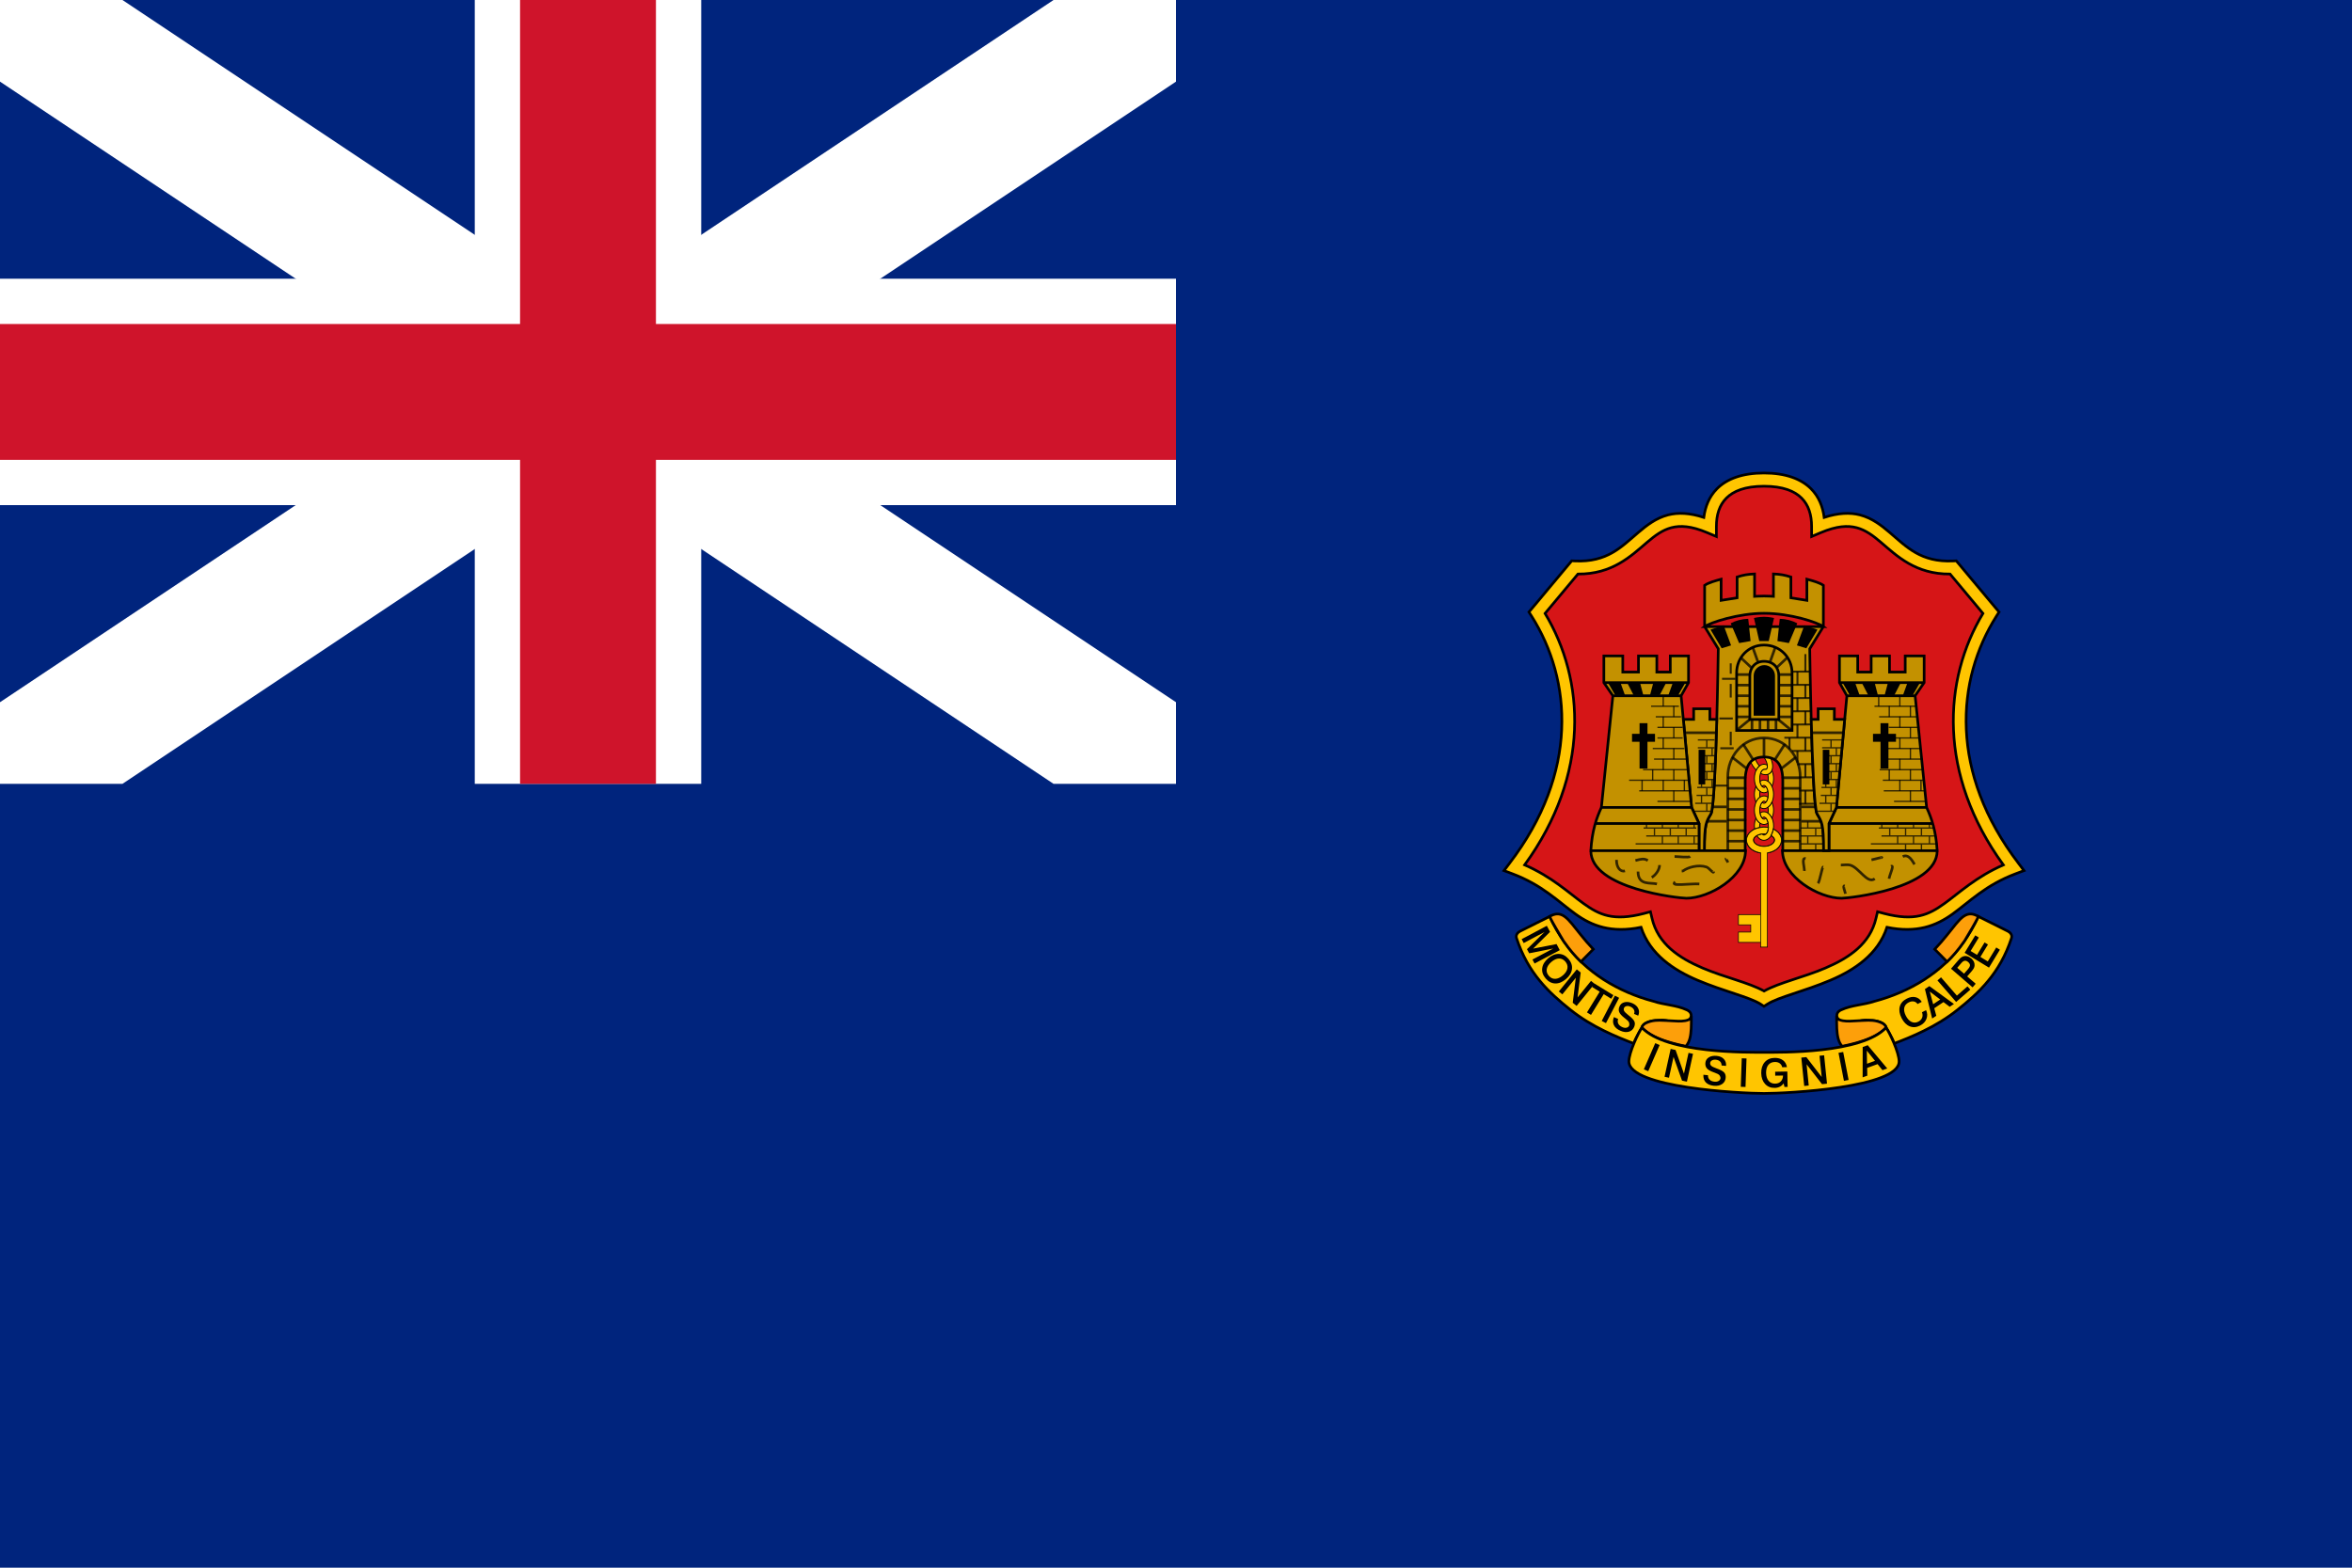 <svg version="1.2" baseProfile="tiny-ps" xmlns="http://www.w3.org/2000/svg" viewBox="0 0 900 600" width="900" height="600"><title></title><defs><clipPath clipPathUnits="userSpaceOnUse" id="cp1"><path d="M0 0L450 0L450 300L0 300L0 0Z" /></clipPath></defs><style>tspan { white-space:pre }.shp0 { fill: #00247d } .shp1 { fill: #ffc500;stroke: #000000;stroke-width: 1.012 } .shp2 { fill: #d61517 } .shp3 { fill: #fd9f0a;stroke: #000000;stroke-width: 1.012 } .shp4 { fill: #000000 } .shp5 { fill: #ffc500;stroke: #000000;stroke-linecap:round;stroke-width: 0.337 } .shp6 { fill: #ffc500;stroke: #000000;stroke-linecap:round;stroke-width: 0.506 } .shp7 { fill: #c39100;stroke: #000000;stroke-width: 1.012 } .shp8 { opacity: 0.749;fill: none;stroke: #000000;stroke-width: 1.012 } .shp9 { opacity: 0.749;fill: none;stroke: #000000;stroke-linecap:round;stroke-width: 1.012 } .shp10 { fill: none } .shp11 { opacity: 0.749;fill: none;stroke: #000000;stroke-linecap:square;stroke-width: 0.506 } .shp12 { opacity: 0.749;fill: none;stroke: #000000;stroke-width: 0.506 } .shp13 { opacity: 0.749;fill: none;stroke: #000000;stroke-linecap:square;stroke-width: 0.759 } .shp14 { fill: #000000;stroke: #000000;stroke-width: 1.012 } .shp15 { fill: #000000;stroke: #000000;stroke-linecap:round;stroke-width: 1.012 } .shp16 { fill: #c39100;stroke: #000000;stroke-linecap:round;stroke-width: 1.012 } .shp17 { opacity: 0.749;fill: none;stroke: #000000;stroke-width: 0.759 } .shp18 { fill: #ffc500;stroke: #000000;stroke-linecap:round;stroke-width: 0.253 } .shp19 { fill: #000000;stroke: #ffffff;stroke-width: 51.992 } .shp20 { fill: none;stroke: #ffffff;stroke-width: 86.653 } .shp21 { fill: none;stroke: #cf142b;stroke-width: 51.992 } </style><path class="shp0" d="M0 0L900 0L900 600L0 600L0 0Z" /><g ><g ><path fill-rule="evenodd" class="shp1" d="M592.99 350.75C589.22 352.64 585.44 354.53 581.67 356.41C581.06 356.72 579.84 357.64 580.31 359.07C584.75 372.61 592.76 379.95 600.92 386.47C609.21 393.1 618.66 396.87 625.17 399.37C625.61 398.07 626.31 396.76 627 395.51C627 395.51 626.99 395.49 627 395.48C627.06 395.37 627.13 395.28 627.19 395.17C627.24 395.08 627.27 395 627.32 394.91C627.32 394.9 627.34 394.89 627.35 394.88C627.36 394.86 627.37 394.84 627.38 394.82C627.4 394.78 627.42 394.73 627.44 394.69C627.47 394.63 627.5 394.56 627.54 394.5C627.64 394.31 627.75 394.15 627.85 393.97C628.02 393.66 628.18 393.34 628.33 393.05C629.67 390.67 632.92 390.52 635.38 390.49C638.4 390.09 641.22 392.36 644.2 391.12C647.06 391.03 648.45 387.81 645.43 386.5C641.42 384.65 636.85 384.62 632.69 383.22C619.36 379.68 606.72 372.23 598.74 360.77C596.5 357.63 594.58 354.26 592.99 350.75Z" /><path fill-rule="evenodd" class="shp2" d="M675 382.13C665.22 375.81 634.72 373.69 629.69 352.06C605.15 358.41 603.43 340.98 579.58 332.03C606.77 296.55 604.18 259.64 588.19 234.45L602.58 217.22C628.93 218.4 628.25 190.57 654.24 201.53C654.24 191.69 659.49 183.57 675 183.57C690.51 183.57 695.76 191.69 695.76 201.53C721.75 190.57 721.07 218.4 747.42 217.22L761.81 234.45C745.82 259.64 743.23 296.55 770.42 332.03C746.57 340.98 744.85 358.41 720.31 352.06C715.28 373.69 684.78 375.81 675 382.13Z" /><path fill-rule="evenodd" class="shp1" d="M693 187.07C696 190.08 697.49 193.93 698.03 198.04C703.37 196.29 707.91 196.09 711.75 197.09C716.35 198.3 719.84 201.02 723.1 203.8C729.61 209.35 735.02 215.25 747.31 214.7L748.57 214.64L749.36 215.59L763.75 232.81L764.95 234.24L763.94 235.82C748.48 260.17 745.82 295.74 772.44 330.49L774.49 333.21L771.3 334.41C759.87 338.7 753.87 344.96 747.12 349.84C740.82 354.39 733.4 357.2 722.05 354.89C718.62 365.33 709.55 371.28 700.43 375.16C690.65 379.31 680.37 381.68 676.38 384.26L674.98 385.15L673.62 384.26C669.63 381.68 659.35 379.31 649.57 375.16C640.45 371.28 631.38 365.33 627.95 354.89C616.6 357.2 609.18 354.39 602.88 349.84C596.13 344.96 590.13 338.7 578.7 334.41L575.51 333.21L577.56 330.49C604.18 295.74 601.52 260.17 586.06 235.82L585.05 234.24L586.25 232.81L600.64 215.59L601.43 214.64L602.69 214.7C614.98 215.25 620.39 209.35 626.9 203.8C630.16 201.02 633.65 198.3 638.25 197.09C642.09 196.09 646.63 196.29 651.97 198.04C652.51 193.93 654 190.08 657 187.07C660.83 183.23 666.79 181.04 674.98 181.04C683.18 181.04 689.17 183.23 693 187.07ZM660.6 190.65C657.93 193.32 656.78 197.05 656.78 201.52L656.78 205.34L653.27 203.86C647.12 201.27 642.95 201.07 639.55 201.96C636.15 202.85 633.31 204.96 630.19 207.62C624.17 212.76 616.97 219.8 603.8 219.7L591.22 234.77C606.47 260.14 608.6 296.31 583.41 331.03C593.85 335.61 600.2 341.64 605.85 345.73C612.06 350.21 617.34 352.65 629.05 349.62L631.55 348.95L632.15 351.48C634.42 361.22 642.38 366.61 651.56 370.51C660.11 374.14 669.13 376.03 675.02 379.3C680.91 376.04 689.9 374.14 698.44 370.51C707.62 366.61 715.58 361.22 717.85 351.48L718.45 348.95L720.95 349.62C732.66 352.65 737.94 350.21 744.15 345.73C749.8 341.64 756.15 335.61 766.59 331.03C741.4 296.31 743.53 260.14 758.78 234.77L746.2 219.7C733.03 219.8 725.83 212.76 719.81 207.62C716.69 204.96 713.85 202.85 710.45 201.96C707.05 201.07 702.88 201.27 696.73 203.86L693.22 205.34L693.22 201.52C693.22 197.05 692.07 193.32 689.4 190.65C686.73 187.97 682.3 186.09 674.98 186.09C667.67 186.09 663.27 187.97 660.6 190.65Z" /><path fill-rule="evenodd" class="shp3" d="M647.2 389.7C645.69 390.77 644.02 390.83 642.25 390.83C640.92 390.83 638.8 390.59 637.54 390.59C636.28 390.59 634.06 390.24 631.53 390.9C630.38 391.26 629.06 391.67 628.43 392.79C628.03 393.48 628.92 393.83 629.29 394.29C632.24 396.74 635.92 398.07 639.55 399.13C641.39 399.65 643.24 400.08 645.11 400.45C646.73 398.61 646.98 396.04 647.13 393.7C647.19 392.36 647.2 391.03 647.2 389.7Z" /><path fill-rule="evenodd" class="shp3" d="M595.77 349.81C594.93 349.85 594.02 350.16 592.99 350.75C593.02 350.84 593.07 350.92 593.11 351.01C593.12 351.03 593.13 351.05 593.14 351.07C593.18 351.14 593.2 351.21 593.24 351.29C593.26 351.33 593.28 351.38 593.3 351.42C593.32 351.45 593.32 351.51 593.33 351.54C594.29 353.43 596.12 356.55 598.01 359.7C598.05 359.76 598.07 359.83 598.11 359.89C598.17 359.99 598.24 360.08 598.3 360.17C598.33 360.22 598.39 360.28 598.42 360.33C598.44 360.35 598.44 360.37 598.46 360.39C598.48 360.43 598.5 360.46 598.52 360.49C598.59 360.59 598.67 360.68 598.74 360.77C600.58 363.42 602.65 365.86 604.94 368.08L609.68 363.3C602.43 355.72 599.94 349.6 595.77 349.81Z" /><path fill-rule="evenodd" class="shp1" d="M757.01 350.75C760.78 352.64 764.56 354.53 768.33 356.41C768.94 356.72 770.16 357.64 769.69 359.07C765.25 372.61 757.24 379.95 749.08 386.47C740.79 393.1 731.34 396.87 724.83 399.37C724.39 398.07 723.69 396.76 723 395.51C723 395.51 723.01 395.49 723 395.48C722.94 395.37 722.87 395.28 722.81 395.17C722.76 395.08 722.73 395 722.68 394.91C722.68 394.9 722.66 394.89 722.65 394.88C722.64 394.86 722.63 394.84 722.62 394.82C722.6 394.78 722.58 394.73 722.56 394.69C722.53 394.63 722.5 394.56 722.46 394.5C722.36 394.31 722.25 394.15 722.15 393.97C721.98 393.66 721.82 393.34 721.67 393.05C720.33 390.67 717.08 390.52 714.62 390.49C711.6 390.09 708.78 392.36 705.8 391.12C702.94 391.03 701.55 387.81 704.57 386.5C708.58 384.65 713.15 384.62 717.31 383.22C730.64 379.68 743.28 372.23 751.26 360.77C753.5 357.63 755.42 354.26 757.01 350.75Z" /><path fill-rule="evenodd" class="shp3" d="M702.8 389.7C704.31 390.77 705.98 390.83 707.75 390.83C709.08 390.83 711.2 390.59 712.46 390.59C713.72 390.59 715.94 390.24 718.47 390.9C719.62 391.26 720.94 391.67 721.57 392.79C721.97 393.48 721.08 393.83 720.71 394.29C717.76 396.74 714.08 398.07 710.45 399.13C708.61 399.65 706.76 400.08 704.89 400.45C703.27 398.61 703.02 396.04 702.87 393.7C702.81 392.36 702.8 391.03 702.8 389.7Z" /><path fill-rule="evenodd" class="shp1" d="M675 418.49C665.88 418.49 623.31 416.26 623.31 406.25C623.31 402.84 626.88 395.26 628.3 393.32C637.59 403.29 669.29 402.76 675 402.76C681.13 402.76 712.41 403.29 721.7 393.32C723.12 395.26 726.69 402.84 726.69 406.25C726.69 416.26 684.01 418.49 675 418.49Z" /><path fill-rule="evenodd" class="shp3" d="M754.23 349.81C755.07 349.85 755.98 350.16 757.01 350.75C756.98 350.84 756.93 350.92 756.89 351.01C756.88 351.03 756.87 351.05 756.86 351.07C756.82 351.14 756.8 351.21 756.76 351.29C756.74 351.33 756.72 351.38 756.7 351.42C756.68 351.45 756.68 351.51 756.67 351.54C755.71 353.43 753.88 356.55 751.99 359.7C751.95 359.76 751.93 359.83 751.89 359.89C751.83 359.99 751.76 360.08 751.7 360.17C751.67 360.22 751.61 360.28 751.58 360.33C751.56 360.35 751.56 360.37 751.54 360.39C751.52 360.43 751.5 360.46 751.48 360.49C751.41 360.59 751.33 360.68 751.26 360.77C749.42 363.42 747.35 365.86 745.06 368.08L740.32 363.3C747.57 355.72 750.06 349.6 754.23 349.81Z" /><path fill-rule="evenodd" class="shp4" d="M591.9 354.33L593.14 356.66L586.66 363.06L595.62 361.32L596.85 363.65L587.21 368.77L586.4 367.24L594.37 363.02L585.14 364.85L584.3 363.28L591.02 356.7L583.05 360.93L582.26 359.44L591.9 354.33ZM600.2 367.01C601.25 368.25 601.69 369.55 601.51 370.93C601.34 372.3 600.58 373.57 599.22 374.72C597.86 375.88 596.49 376.44 595.11 376.4C593.72 376.35 592.5 375.71 591.45 374.48C590.4 373.24 589.95 371.94 590.13 370.57C590.3 369.19 591.06 367.93 592.42 366.76C593.78 365.6 595.15 365.05 596.54 365.09C597.92 365.14 599.14 365.78 600.2 367.01ZM599 368.04C598.31 367.23 597.49 366.84 596.54 366.86C595.6 366.88 594.62 367.32 593.62 368.17C592.63 369.02 592.05 369.91 591.87 370.85C591.7 371.78 591.96 372.65 592.65 373.46C593.34 374.26 594.15 374.65 595.1 374.63C596.05 374.6 597.02 374.17 598.02 373.32C599.02 372.46 599.6 371.57 599.77 370.64C599.94 369.71 599.68 368.85 599 368.04ZM603.37 371L604.86 372.21L603.66 381.75L608.81 375.41L610.08 376.45L610.1 376.42L617.36 380.88L616.53 382.25L613.67 380.49L608.8 388.43L607.26 387.48L612.13 379.55L609.26 377.78L609.6 377.22L603.3 384.99L601.81 383.79L602.99 374.23L597.84 380.57L596.49 379.47L603.37 371ZM617.94 381.06L619.56 381.9L614.53 391.58L612.91 390.74L617.94 381.06ZM626.87 388.73L625.28 388.05C625.5 387.47 625.47 386.93 625.22 386.44C624.97 385.95 624.52 385.56 623.87 385.27C623.32 385.03 622.82 384.96 622.37 385.07C621.91 385.17 621.6 385.41 621.44 385.78C621.27 386.16 621.29 386.54 621.48 386.92C621.68 387.29 622.21 387.81 623.07 388.49C624.38 389.5 625.16 390.32 625.42 390.96C625.68 391.59 625.64 392.29 625.3 393.07C624.89 394.01 624.2 394.62 623.25 394.88C622.3 395.14 621.23 395.02 620.06 394.5C618.82 393.96 617.98 393.24 617.55 392.34C617.12 391.44 617.13 390.42 617.57 389.27L619.19 389.98C618.95 390.65 618.97 391.26 619.25 391.81C619.54 392.36 620.06 392.8 620.82 393.13C621.39 393.38 621.92 393.45 622.4 393.33C622.89 393.21 623.22 392.95 623.39 392.55C623.46 392.39 623.49 392.19 623.47 391.95C623.46 391.7 623.41 391.47 623.31 391.25C623.16 390.9 622.67 390.41 621.87 389.8C621.69 389.66 621.56 389.56 621.47 389.49C620.48 388.71 619.86 387.99 619.59 387.34C619.33 386.68 619.37 385.96 619.72 385.17C620.08 384.34 620.71 383.81 621.62 383.59C622.52 383.36 623.54 383.49 624.66 383.98C625.75 384.46 626.5 385.13 626.89 385.99C627.29 386.84 627.29 387.76 626.87 388.73Z" /><path fill-rule="evenodd" class="shp4" d="M633.38 399.25L635.06 399.98L630.7 409.98L629.02 409.25L633.38 399.25ZM639.28 401.45L641.16 401.86L644.37 410.93L646.12 402.96L647.84 403.33L645.5 413.99L643.63 413.58L640.39 404.51L638.64 412.48L636.94 412.11L639.28 401.45ZM660.48 407.95L658.76 407.79C658.78 407.17 658.59 406.67 658.2 406.27C657.81 405.88 657.26 405.65 656.55 405.58C655.96 405.53 655.46 405.62 655.06 405.86C654.66 406.1 654.44 406.42 654.4 406.83C654.36 407.24 654.49 407.59 654.79 407.89C655.1 408.19 655.76 408.52 656.79 408.89C658.35 409.45 659.35 409.99 659.79 410.51C660.23 411.03 660.41 411.71 660.33 412.56C660.23 413.58 659.77 414.37 658.94 414.92C658.12 415.46 657.07 415.67 655.79 415.55C654.44 415.41 653.42 414.99 652.73 414.26C652.05 413.54 651.74 412.57 651.81 411.34L653.56 411.52C653.54 412.22 653.75 412.8 654.19 413.23C654.63 413.67 655.27 413.92 656.09 414C656.71 414.06 657.23 413.96 657.65 413.7C658.08 413.44 658.31 413.09 658.36 412.65C658.37 412.48 658.34 412.28 658.24 412.06C658.16 411.82 658.04 411.62 657.88 411.45C657.62 411.16 657.01 410.85 656.05 410.51C655.84 410.43 655.69 410.38 655.58 410.34C654.4 409.91 653.58 409.42 653.13 408.88C652.67 408.33 652.49 407.63 652.57 406.78C652.66 405.88 653.1 405.18 653.89 404.68C654.68 404.19 655.69 404 656.9 404.12C658.09 404.23 659 404.64 659.64 405.33C660.29 406.02 660.57 406.89 660.48 407.95ZM666.49 405.04L668.31 405.11L667.93 416.01L666.11 415.95L666.49 405.04ZM683.77 408.42L681.97 408.46C681.82 407.81 681.5 407.31 681 406.96C680.51 406.61 679.9 406.43 679.17 406.45C678.08 406.47 677.24 406.85 676.65 407.58C676.06 408.32 675.78 409.34 675.8 410.65C675.83 411.94 676.15 412.95 676.77 413.68C677.39 414.41 678.23 414.76 679.28 414.74C680.17 414.73 680.89 414.44 681.44 413.87C681.98 413.31 682.27 412.57 682.28 411.64L679.3 411.69L679.27 410.19L683.93 410.1L684.04 415.99L682.84 416.01L682.51 414.64C682.11 415.2 681.63 415.62 681.06 415.91C680.49 416.2 679.84 416.36 679.11 416.37C677.6 416.4 676.37 415.9 675.41 414.86C674.46 413.82 673.97 412.44 673.94 410.73C673.91 408.98 674.35 407.58 675.27 406.52C676.2 405.46 677.45 404.92 679.02 404.89C680.34 404.86 681.41 405.16 682.25 405.78C683.09 406.4 683.59 407.28 683.77 408.42ZM689.28 404.78L691.2 404.59L697.08 412.19L696.25 404.07L698 403.89L699.11 414.75L697.2 414.94L691.29 407.34L692.12 415.46L690.39 415.64L689.28 404.78ZM703.51 402.96L705.3 402.62L707.38 413.33L705.59 413.68L703.51 402.96ZM712.76 400.73L714.69 400.03L722.16 408.93L720.34 409.59L718.46 407.27L714.47 408.72L714.53 411.69L712.74 412.34L712.76 400.73ZM714.34 402.11L714.42 407.12L717.48 406.01L714.34 402.11Z" /><path fill-rule="evenodd" class="shp4" d="M735.36 383.44L733.76 384.26C733.37 383.71 732.88 383.39 732.29 383.29C731.69 383.18 731.05 383.3 730.35 383.66C729.43 384.13 728.87 384.81 728.67 385.7C728.49 386.59 728.69 387.61 729.27 388.75C729.86 389.91 730.58 390.69 731.43 391.1C732.29 391.5 733.16 391.47 734.06 391.02C734.77 390.65 735.26 390.15 735.51 389.49C735.76 388.83 735.73 388.14 735.44 387.42L737.02 386.62C737.54 387.74 737.59 388.85 737.16 389.95C736.74 391.05 735.93 391.9 734.74 392.51C733.35 393.21 732.02 393.31 730.76 392.81C729.5 392.3 728.46 391.25 727.65 389.66C726.83 388.05 726.6 386.59 726.95 385.27C727.3 383.96 728.2 382.93 729.65 382.2C730.82 381.6 731.91 381.42 732.92 381.64C733.93 381.86 734.75 382.46 735.36 383.44ZM736.58 378.55L738.28 377.41L747.68 384.25L746.06 385.33L743.68 383.53L740.15 385.89L740.93 388.77L739.35 389.82L736.58 378.55ZM738.44 379.51L739.73 384.35L742.43 382.54L738.44 379.51ZM741.37 375.24L742.74 374.05L748.81 381.05L752.87 377.51L753.96 378.76L748.52 383.48L741.37 375.24ZM746.56 370.75L749.28 367.6C749.72 367.1 750.07 366.74 750.33 366.54C750.59 366.33 750.85 366.18 751.13 366.08C751.66 365.88 752.2 365.84 752.75 365.98C753.29 366.11 753.83 366.4 754.36 366.86C754.8 367.24 755.12 367.66 755.33 368.12C755.53 368.58 755.62 369.06 755.58 369.56C755.55 369.91 755.45 370.25 755.28 370.58C755.1 370.92 754.8 371.34 754.37 371.83L752.75 373.7L756 376.51L754.82 377.89L746.56 370.75ZM748.94 370.41L751.55 372.66L753.09 370.88C753.57 370.32 753.81 369.84 753.82 369.43C753.82 369.02 753.59 368.61 753.13 368.21C752.68 367.82 752.25 367.65 751.84 367.71C751.42 367.76 750.99 368.04 750.55 368.55L748.94 370.41ZM751.77 364.67L755.84 357.99L757.2 358.82L754.07 363.98L756.51 365.46L759.4 360.7L760.7 361.49L757.81 366.25L760.63 367.97L763.87 362.63L765.27 363.48L761.1 370.34L751.77 364.67Z" /><g ><path fill-rule="evenodd" class="shp5" d="M674.74 292.5C674.74 292.5 674.77 292.5 674.77 292.5C674.77 292.5 674.8 292.5 674.8 292.5C674.81 292.5 674.82 292.5 674.83 292.5C674.84 292.5 674.86 292.5 674.86 292.5C674.87 292.5 674.89 292.5 674.89 292.5C674.91 292.5 674.92 292.5 674.93 292.5C674.94 292.5 674.95 292.5 674.96 292.5C674.97 292.5 674.98 292.5 674.99 292.5C675.08 292.5 675.16 292.49 675.24 292.5C675.25 292.5 675.26 292.53 675.27 292.53C675.29 292.53 675.32 292.53 675.34 292.53C675.34 292.53 675.36 292.53 675.37 292.53C675.39 292.53 675.38 292.56 675.4 292.56C675.41 292.56 675.45 292.56 675.46 292.56C675.75 292.62 676 292.71 676.25 292.84C676.26 292.88 676.28 292.93 676.29 292.97C676.29 293 676.28 293.04 676.29 293.07C676.32 293.5 676.25 293.85 676.16 294.08C676.14 294.12 676.12 294.17 676.1 294.2C676.08 294.23 676.05 294.28 676.03 294.3C676.03 294.3 676.01 294.32 676 294.33C676 294.34 675.98 294.36 675.97 294.36C675.96 294.37 675.94 294.39 675.94 294.39C675.92 294.4 675.89 294.42 675.87 294.42C675.87 294.43 675.85 294.42 675.84 294.42C675.81 294.43 675.76 294.45 675.72 294.46C675.64 294.46 675.53 294.47 675.43 294.46C675.42 294.46 675.41 294.46 675.4 294.46C675.4 294.46 675.37 294.45 675.37 294.46C675.37 294.46 675.34 294.46 675.34 294.46C675.33 294.46 675.31 294.46 675.31 294.46C675.3 294.46 675.28 294.45 675.27 294.46C675.25 294.46 675.2 294.48 675.18 294.49C675.16 294.49 675.16 294.52 675.15 294.52C675.14 294.52 675.12 294.52 675.12 294.52C675.11 294.52 675.09 294.52 675.08 294.52C675.08 294.52 675.06 294.52 675.05 294.52C675.05 294.52 675.03 294.52 675.02 294.52C675.01 294.52 675 294.52 674.99 294.52C674.98 294.52 674.94 294.52 674.93 294.52C674.92 294.52 674.87 294.52 674.86 294.52C674.84 294.52 674.82 294.52 674.8 294.52C674.55 294.59 674.27 294.86 673.98 295.34C673.61 295.95 673.35 296.91 673.35 297.96C673.35 299.02 673.61 299.95 673.98 300.56C674.31 301.12 674.66 301.35 674.93 301.38C674.93 301.38 674.95 301.38 674.96 301.38C674.97 301.38 674.98 301.38 674.99 301.38C675 301.38 675.01 301.38 675.02 301.38C675.02 301.38 675.05 301.38 675.05 301.38C675.06 301.38 675.08 301.38 675.08 301.38C675.1 301.38 675.13 301.38 675.15 301.38C675.16 301.37 675.17 301.35 675.18 301.35C675.2 301.34 675.25 301.33 675.27 301.32C675.36 301.28 675.47 301.2 675.56 301.13C675.56 301.12 675.58 301.1 675.59 301.09C675.61 301.08 675.64 301.04 675.65 301.03C675.67 301.02 675.7 300.98 675.72 300.97C675.72 300.97 675.74 300.99 675.75 301C675.83 301.11 675.91 301.26 676 301.41C676.23 301.79 676.43 302.3 676.54 302.9C676.17 303.14 675.75 303.31 675.31 303.37C675.3 303.37 675.28 303.37 675.27 303.37C675.23 303.38 675.19 303.4 675.15 303.4C675.14 303.4 675.12 303.4 675.12 303.4C675.11 303.4 675.09 303.4 675.08 303.4C675.08 303.4 675.06 303.4 675.05 303.4C675.03 303.4 675.01 303.4 674.99 303.4C674.98 303.4 674.97 303.4 674.96 303.4C674.95 303.4 674.94 303.4 674.93 303.4C674.92 303.4 674.9 303.4 674.89 303.4C674.89 303.4 674.87 303.4 674.86 303.4C674.81 303.4 674.79 303.39 674.74 303.37C673.67 303.26 672.79 302.52 672.24 301.6C671.64 300.6 671.32 299.35 671.32 297.96C671.32 296.58 671.64 295.29 672.24 294.3C672.76 293.43 673.59 292.7 674.58 292.53C674.61 292.52 674.64 292.5 674.67 292.5C674.69 292.49 674.72 292.5 674.74 292.5ZM678.66 297.96C678.66 299.08 678.48 300.09 678.09 300.97C677.99 300.75 677.86 300.56 677.74 300.37C677.43 299.85 677.05 299.37 676.57 299.04C676.63 298.7 676.63 298.35 676.63 297.96C676.63 297.39 676.57 296.86 676.44 296.38C676.64 296.32 676.83 296.22 677.01 296.1C677.49 295.8 677.82 295.36 678.02 294.87C678.43 295.77 678.66 296.82 678.66 297.96Z" /><path fill-rule="evenodd" class="shp5" d="M674.58 298.57C674.58 298.57 674.61 298.57 674.61 298.57C674.62 298.57 674.66 298.57 674.67 298.57C674.68 298.57 674.7 298.57 674.7 298.57C674.72 298.56 674.72 298.57 674.74 298.57C674.75 298.57 674.76 298.57 674.77 298.57C674.8 298.56 674.83 298.57 674.86 298.57C674.88 298.57 674.91 298.57 674.93 298.57C674.94 298.57 674.95 298.57 674.96 298.57C674.97 298.57 674.98 298.57 674.99 298.57C675.05 298.57 675.12 298.56 675.18 298.57C675.18 298.57 675.2 298.56 675.21 298.57C676.3 298.66 677.18 299.43 677.74 300.37C678.34 301.36 678.66 302.65 678.66 304.03C678.66 305.42 678.34 306.67 677.74 307.67C677.19 308.59 676.34 309.33 675.27 309.44C675.26 309.44 675.23 309.44 675.21 309.44C675.2 309.44 675.16 309.47 675.15 309.47C675.1 309.47 675.04 309.47 674.99 309.47C674.98 309.47 674.97 309.47 674.96 309.47C674.94 309.47 674.92 309.47 674.89 309.47C674.38 309.45 673.89 309.27 673.47 309C673.47 308.99 673.47 308.97 673.47 308.97C673.58 308.37 673.75 307.86 673.98 307.48C674.08 307.31 674.19 307.15 674.29 307.04C674.49 307.25 674.67 307.4 674.83 307.45C674.84 307.45 674.86 307.45 674.86 307.45C674.91 307.44 674.94 307.45 674.99 307.45C675.01 307.45 675.06 307.45 675.08 307.45C675.35 307.42 675.66 307.19 676 306.63C676.37 306.02 676.63 305.09 676.63 304.03C676.63 302.98 676.37 302.02 676 301.41C675.73 300.95 675.45 300.71 675.21 300.62C675.2 300.62 675.19 300.59 675.18 300.59C675.17 300.59 675.15 300.59 675.15 300.59C675.1 300.58 675.03 300.59 674.99 300.59C674.95 300.59 674.9 300.59 674.86 300.59C674.84 300.59 674.82 300.62 674.8 300.62C674.79 300.63 674.75 300.65 674.74 300.65C674.72 300.66 674.68 300.68 674.67 300.68C674.67 300.68 674.65 300.68 674.64 300.68C674.63 300.69 674.59 300.71 674.58 300.72C674.53 300.74 674.47 300.8 674.42 300.84C674.38 300.88 674.33 300.92 674.29 300.97C674.19 300.86 674.08 300.73 673.98 300.56C673.75 300.17 673.58 299.63 673.47 299.04C673.79 298.83 674.14 298.64 674.52 298.57C674.54 298.56 674.55 298.57 674.58 298.57ZM671.95 301C672.05 301.2 672.13 301.41 672.24 301.6C672.55 302.12 672.98 302.57 673.47 302.9C673.41 303.25 673.35 303.64 673.35 304.03C673.35 304.41 673.38 304.78 673.44 305.11C672.96 305.44 672.55 305.92 672.24 306.44C672.12 306.63 672.02 306.82 671.92 307.04C671.54 306.16 671.32 305.14 671.32 304.03C671.32 302.93 671.54 301.88 671.92 301C671.93 301 671.95 301 671.95 301Z" /><path fill-rule="evenodd" class="shp5" d="M671.89 285.73C671.46 285.76 671.02 285.89 670.63 286.14C669.58 286.81 669.28 288.08 669.36 289.3C669.45 290.53 669.91 291.86 670.72 293.13C671.11 293.74 671.55 294.28 672.02 294.74C672.09 294.58 672.15 294.44 672.24 294.3C672.51 293.85 672.85 293.41 673.25 293.1C672.96 292.79 672.68 292.42 672.43 292.02C671.78 291.01 671.44 289.97 671.39 289.18C671.33 288.38 671.53 287.98 671.73 287.85C671.95 287.73 672.38 287.7 673.06 288.07C673.76 288.45 674.59 289.21 675.24 290.22C675.89 291.23 676.23 292.27 676.29 293.07C676.33 293.78 676.15 294.2 675.97 294.36C675.96 294.37 675.94 294.39 675.94 294.39C675.92 294.4 675.89 294.42 675.87 294.42C675.77 294.47 675.6 294.49 675.4 294.46C675.37 294.47 675.33 294.45 675.31 294.46C675.21 294.48 675.09 294.52 674.99 294.52C674.71 294.53 674.33 294.75 673.98 295.34C673.86 295.53 673.78 295.75 673.69 296.01C674.75 296.56 675.99 296.75 677.01 296.1C678.06 295.43 678.39 294.17 678.31 292.94C678.22 291.71 677.76 290.38 676.95 289.11C676.14 287.85 675.12 286.89 674.04 286.3C673.37 285.93 672.62 285.69 671.89 285.73Z" /><path fill-rule="evenodd" class="shp5" d="M674.6 310.7C674.61 310.7 674.63 310.7 674.64 310.7C674.64 310.7 674.67 310.7 674.67 310.7C674.67 310.7 674.7 310.7 674.7 310.7C674.71 310.7 674.72 310.7 674.73 310.7C674.74 310.7 674.75 310.7 674.76 310.7C674.8 310.7 674.82 310.71 674.86 310.7C674.87 310.7 674.9 310.7 674.92 310.7C674.93 310.7 674.94 310.7 674.95 310.7C674.96 310.7 674.97 310.7 674.98 310.7C674.99 310.7 675.01 310.7 675.02 310.7C675.07 310.7 675.12 310.7 675.17 310.7C675.18 310.7 675.2 310.7 675.21 310.7C676.29 310.79 677.21 311.57 677.77 312.5C678.36 313.5 678.68 314.78 678.68 316.17C678.68 317.56 678.36 318.81 677.77 319.81C677.22 320.71 676.37 321.44 675.33 321.58C675.33 321.58 675.3 321.58 675.3 321.58C675.27 321.58 675.23 321.57 675.21 321.58C675.19 321.58 675.16 321.61 675.14 321.61C675.1 321.61 675.06 321.61 675.02 321.61C675.01 321.61 674.99 321.61 674.98 321.61C674.97 321.61 674.96 321.61 674.95 321.61C674.94 321.61 674.93 321.61 674.92 321.61C674.91 321.61 674.9 321.61 674.89 321.61C674.88 321.61 674.86 321.61 674.86 321.61C673.72 321.56 672.81 320.77 672.23 319.81C672.23 319.8 672.21 319.78 672.2 319.77C672.72 319.48 673.39 319.25 674.13 319.14C674.13 319.14 674.16 319.14 674.16 319.14C674.17 319.14 674.21 319.14 674.23 319.14C674.23 319.14 674.25 319.14 674.26 319.14C674.32 319.21 674.39 319.28 674.45 319.33C674.48 319.36 674.54 319.4 674.57 319.43C674.64 319.47 674.73 319.53 674.79 319.55C674.81 319.56 674.84 319.58 674.86 319.59C674.9 319.58 674.97 319.58 675.02 319.59C675.04 319.58 675.09 319.59 675.11 319.59C675.37 319.54 675.7 319.3 676.03 318.76C676.39 318.16 676.66 317.23 676.66 316.17C676.66 315.11 676.39 314.16 676.03 313.55C675.79 313.15 675.52 312.9 675.3 312.79C675.26 312.77 675.21 312.74 675.17 312.73C675.17 312.73 675.15 312.72 675.14 312.73C675.1 312.72 675.05 312.73 675.02 312.73C674.98 312.73 674.92 312.73 674.89 312.73C674.88 312.73 674.84 312.75 674.83 312.76C674.82 312.76 674.8 312.76 674.79 312.76C674.75 312.77 674.7 312.81 674.67 312.82C674.66 312.83 674.62 312.84 674.6 312.85C674.53 312.9 674.43 312.97 674.35 313.04C674.34 313.05 674.31 313.09 674.29 313.11C674.19 312.99 674.08 312.87 673.97 312.69C673.74 312.31 673.58 311.77 673.47 311.18C673.78 310.96 674.16 310.78 674.54 310.7C674.57 310.7 674.58 310.71 674.6 310.7ZM671.95 313.14C672.04 313.34 672.12 313.55 672.23 313.74C672.55 314.26 672.98 314.7 673.47 315.03C673.4 315.39 673.34 315.77 673.34 316.17C673.34 316.38 673.35 316.57 673.37 316.77C672.67 316.9 672.01 317.09 671.41 317.37C671.36 316.99 671.32 316.58 671.32 316.17C671.32 315.07 671.53 314.02 671.92 313.14C671.93 313.14 671.95 313.14 671.95 313.14Z" /><path fill-rule="evenodd" class="shp5" d="M674.74 304.63C674.75 304.63 674.75 304.64 674.77 304.63C674.79 304.63 674.84 304.64 674.86 304.63C674.87 304.63 674.89 304.64 674.89 304.63C674.91 304.63 674.91 304.64 674.93 304.63C674.94 304.63 674.95 304.64 674.96 304.63C674.97 304.63 674.98 304.63 674.99 304.63C675.01 304.63 675.03 304.64 675.05 304.63C675.06 304.64 675.08 304.63 675.08 304.63C675.14 304.63 675.19 304.63 675.24 304.63C675.25 304.64 675.27 304.63 675.27 304.63C675.28 304.63 675.3 304.63 675.31 304.63C675.32 304.64 675.36 304.64 675.37 304.63C675.37 304.63 675.4 304.63 675.4 304.63C675.81 304.7 676.17 304.88 676.51 305.11C676.4 305.7 676.23 306.24 676 306.63C675.9 306.8 675.79 306.92 675.68 307.04C675.65 306.99 675.6 306.95 675.56 306.91C675.51 306.87 675.45 306.81 675.4 306.78C675.38 306.78 675.33 306.76 675.31 306.75C675.3 306.75 675.29 306.73 675.27 306.72C675.27 306.72 675.25 306.72 675.24 306.72C675.24 306.72 675.22 306.69 675.21 306.69C675.21 306.69 675.18 306.69 675.18 306.69C675.16 306.68 675.14 306.66 675.12 306.66C675.1 306.65 675.09 306.66 675.08 306.66C675.08 306.66 675.06 306.66 675.05 306.66C675.05 306.66 675.03 306.66 675.02 306.66C675.02 306.66 674.99 306.66 674.99 306.66C674.98 306.66 674.96 306.66 674.96 306.66C674.94 306.66 674.91 306.66 674.89 306.66C674.88 306.66 674.85 306.66 674.83 306.66C674.58 306.73 674.27 306.99 673.98 307.48C673.61 308.09 673.35 309.04 673.35 310.1C673.35 311.16 673.61 312.09 673.98 312.7C674.31 313.26 674.66 313.49 674.93 313.52C674.93 313.52 674.95 313.52 674.96 313.52C674.97 313.52 674.98 313.52 674.99 313.52C675 313.52 675.04 313.52 675.05 313.52C675.06 313.52 675.08 313.52 675.08 313.52C675.09 313.52 675.11 313.52 675.12 313.52C675.12 313.52 675.14 313.52 675.15 313.52C675.31 313.46 675.49 313.32 675.68 313.11C675.79 313.22 675.9 313.38 676 313.55C676.23 313.93 676.4 314.44 676.51 315.03C676.51 315.04 676.51 315.06 676.51 315.07C676.15 315.3 675.75 315.46 675.31 315.51C675.3 315.51 675.28 315.51 675.27 315.51C675.23 315.51 675.19 315.54 675.15 315.54C675.14 315.54 675.12 315.54 675.12 315.54C675.11 315.54 675.09 315.54 675.08 315.54C675.08 315.54 675.06 315.54 675.05 315.54C675.04 315.54 675.01 315.54 674.99 315.54C674.98 315.54 674.96 315.54 674.96 315.54C674.95 315.54 674.94 315.54 674.93 315.54C674.92 315.54 674.9 315.54 674.89 315.54C674.89 315.54 674.87 315.54 674.86 315.54C674.86 315.54 674.84 315.54 674.83 315.54C674.81 315.54 674.79 315.51 674.77 315.51C674.75 315.51 674.75 315.51 674.74 315.51C673.67 315.4 672.79 314.66 672.24 313.74C671.64 312.74 671.32 311.49 671.32 310.1C671.32 308.72 671.64 307.43 672.24 306.44C672.77 305.55 673.6 304.82 674.61 304.67C674.62 304.66 674.66 304.67 674.67 304.67C674.68 304.67 674.67 304.64 674.67 304.63C674.69 304.63 674.72 304.64 674.74 304.63ZM678.06 307.07C678.44 307.95 678.66 309 678.66 310.1C678.66 311.21 678.44 312.23 678.06 313.11C677.96 312.89 677.86 312.7 677.74 312.51C677.43 311.99 677.02 311.51 676.54 311.18C676.6 310.84 676.63 310.48 676.63 310.1C676.63 309.71 676.57 309.32 676.51 308.97C677 308.64 677.43 308.19 677.74 307.67C677.85 307.48 677.93 307.27 678.02 307.07C678.03 307.07 678.05 307.07 678.06 307.07Z" /><path fill-rule="evenodd" class="shp6" d="M674.54 316.61C674.52 316.61 674.5 316.64 674.48 316.65C672.95 316.73 671.56 317.16 670.46 317.91C669.24 318.75 668.35 320.03 668.35 321.51C668.35 323 669.24 324.31 670.46 325.15C671.65 325.96 673.17 326.44 674.83 326.48C674.86 326.48 674.88 326.48 674.92 326.48C674.93 326.48 674.95 326.48 674.95 326.48C674.97 326.48 675 326.48 675.02 326.48C675.03 326.48 675.04 326.48 675.05 326.48C675.07 326.48 675.09 326.48 675.11 326.48C675.13 326.48 675.16 326.48 675.17 326.48C676.84 326.45 678.35 325.96 679.54 325.15C680.76 324.31 681.65 323 681.65 321.51C681.65 320.03 680.76 318.75 679.54 317.91C679.24 317.71 678.92 317.53 678.59 317.37C678.46 318.26 678.17 319.06 677.77 319.74C677.87 319.8 677.96 319.87 678.05 319.93C678.77 320.43 679.09 320.96 679.09 321.51C679.09 322.06 678.77 322.63 678.05 323.13C677.37 323.59 676.38 323.94 675.24 323.98C675.23 323.98 675.21 323.98 675.21 323.98C675.18 323.98 675.16 323.98 675.14 323.98C675.13 323.98 675.12 323.98 675.11 323.98C675.1 323.98 675.09 323.98 675.08 323.98C675.07 323.98 675.06 323.98 675.05 323.98C675.04 323.98 675.03 323.98 675.02 323.98C674.94 323.98 674.87 323.98 674.79 323.98C673.65 323.94 672.63 323.59 671.95 323.13C671.23 322.63 670.94 322.06 670.94 321.51C670.94 320.96 671.23 320.43 671.95 319.93C672.6 319.48 673.57 319.14 674.67 319.08C674.78 319.07 674.9 319.08 675.02 319.08C675.11 319.09 675.18 319.09 675.27 319.08C675.29 319.08 675.34 319.08 675.36 319.08C675.5 319.09 675.61 319.13 675.74 319.14C675.81 319.06 675.89 318.96 675.96 318.86C675.98 318.84 675.98 318.81 676 318.79C676.03 318.76 676.06 318.71 676.09 318.67C676.1 318.65 676.11 318.62 676.12 318.61C676.15 318.57 676.19 318.55 676.22 318.51C676.34 318.32 676.4 318.09 676.41 317.88C676.41 317.86 676.41 317.86 676.41 317.85C676.51 317.51 676.59 317.14 676.63 316.74C676.21 316.67 675.78 316.63 675.33 316.61C675.31 316.61 675.29 316.61 675.27 316.61C675.25 316.61 675.25 316.62 675.24 316.61C675.21 316.61 675.17 316.61 675.14 316.61C675.13 316.61 675.13 316.61 675.11 316.61C675.09 316.61 675.07 316.61 675.05 316.61C675.03 316.61 675.03 316.61 675.02 316.61C674.87 316.61 674.72 316.61 674.57 316.61C674.56 316.61 674.55 316.61 674.54 316.61Z" /><path fill-rule="evenodd" class="shp7" d="M675 289.73C670.27 289.73 667.81 292.47 667.81 298.88C667.81 304.48 667.81 322.54 667.81 325.6L652.18 325.6C652.18 315.07 652.97 314.51 654.7 311.5C656.69 308.07 657.5 248.31 657.5 248.31L652.28 239.83L652.28 224.03C653.82 222.97 656.22 222.33 658.59 221.67L658.59 229.78L664.71 228.8L664.71 220.83C667.01 220.08 668.8 219.77 671.39 219.66L671.39 228.25C671.39 228.25 673.2 228.12 675 228.12C676.8 228.12 678.61 228.25 678.61 228.25L678.61 219.66C681.2 219.77 682.99 220.08 685.29 220.83L685.29 228.8L691.41 229.78L691.41 221.67C693.78 222.33 696.18 222.97 697.72 224.03L697.72 239.83L692.5 248.31C692.5 248.31 693.31 308.07 695.3 311.5C697.03 314.51 697.82 315.07 697.82 325.6L682.19 325.6C682.19 322.54 682.19 304.48 682.19 298.88C682.19 292.47 679.73 289.73 675 289.73ZM697.72 239.83C695.41 238.2 685.16 234.73 675 234.73C665.29 234.73 654.59 238.2 652.28 239.83L697.72 239.83Z" /><path class="shp8" d="M661.14 325.6L661.14 297.33C661.14 289.58 666.72 282.42 675 282.42C683.28 282.42 688.86 289.58 688.86 297.33L688.86 325.6" /><path fill-rule="evenodd" class="shp7" d="M648.08 271.28L648.08 275.33L644.13 275.33L647.29 309.03L650.14 315.19L650.14 325.59L652.19 325.59C652.19 315.07 652.95 314.5 654.69 311.49C655.75 309.65 656.49 291.65 656.93 275.33L654.28 275.33L654.28 271.28L648.08 271.28Z" /><path fill-rule="evenodd" class="shp7" d="M620.96 251.05L620.96 257.22L626.97 257.22L626.97 251.05L633.99 251.05L633.99 257.22L639.14 257.22L639.14 251.05L646.12 251.05L646.12 261.26L643.28 266.29L647.29 309.03L650.14 315.19L650.14 325.59L608.73 325.59C609.2 317.93 610.88 313.17 612.77 309.03L617.17 266.29L613.72 261.26L613.72 251.05L620.96 251.05ZM645.31 343.78C654.1 343.78 667.93 335.58 667.93 325.59L608.73 325.59C608.73 340.18 642.58 343.78 645.31 343.78ZM647.29 309.03L612.78 309.03M650.13 315.18L610.53 315.18M613.73 261.27L646.11 261.27M617.18 266.29L643.27 266.29" /><path fill-rule="evenodd" class="shp4" d="M649.98 286.96L649.98 300.21L652.51 300.21L652.51 286.96L649.98 286.96Z" /><path fill-rule="evenodd" class="shp4" d="M627.38 276.78L627.38 280.86L624.5 280.86L624.5 283.9L627.38 283.9L627.38 294.14L630.41 294.14L630.41 283.9L633.29 283.9L633.29 280.86L630.41 280.86L630.41 276.78L627.38 276.78Z" /><path class="shp8" d="M675 289.56L675 282.62" /><path class="shp9" d="M661.45 321.94L667.77 321.94M661.45 317.9L667.77 317.9M661.45 313.85L667.77 313.85M661.45 309.8L667.77 309.8M661.45 305.76L667.77 305.76M661.45 301.71L667.77 301.71M661.45 297.66L667.77 297.66M663.11 290.05L668.15 293.98M667.23 285.11L670.8 290.69" /><path class="shp9" d="M688.55 321.94L682.23 321.94M688.55 317.9L682.23 317.9M688.55 313.85L682.23 313.85M688.55 309.8L682.23 309.8M688.55 305.76L682.23 305.76M688.55 301.71L682.23 301.71M688.55 297.66L682.23 297.66M686.89 290.05L681.85 293.98M682.77 285.11L679.2 290.69" /><path fill-rule="evenodd" class="shp7" d="M736.28 251.05L736.28 261.26L732.83 266.29L737.23 309.03C739.12 313.17 740.8 317.93 741.27 325.59L699.86 325.59L699.86 315.19L702.71 309.03L706.72 266.29L703.88 261.26L703.88 251.05L710.86 251.05L710.86 257.22L716.01 257.22L716.01 251.05L723.03 251.05L723.03 257.22L729.04 257.22L729.04 251.05L736.28 251.05ZM682.07 325.59C682.07 335.58 695.9 343.78 704.69 343.78C707.42 343.78 741.27 340.18 741.27 325.59L682.07 325.59ZM702.71 309.03L737.22 309.03M699.87 315.18L739.47 315.18M736.27 261.27L703.89 261.27M732.82 266.29L706.73 266.29" /><path class="shp8" d="M644.64 280.44L656.74 280.44" /><path fill-rule="evenodd" class="shp7" d="M701.92 271.28L701.92 275.33L705.87 275.33L702.71 309.03L699.86 315.19L699.86 325.59L697.81 325.59C697.81 315.07 697.05 314.5 695.31 311.49C694.25 309.65 693.51 291.65 693.07 275.33L695.72 275.33L695.72 271.28L701.92 271.28Z" /><path class="shp8" d="M705.36 280.44L693.26 280.44" /><path class="shp8" d="M660.71 308.81L655.2 308.81" /><path class="shp8" d="M653.27 314.32L660.71 314.32" /><path class="shp8" d="M696.73 314.32L689.29 314.32" /><path class="shp10" d="M717.92 276.78L717.92 280.86L715.04 280.86L715.04 283.9L717.92 283.9L717.92 294.14L720.95 294.14L720.95 283.9L723.83 283.9L723.83 280.86L720.95 280.86L720.95 276.78L717.92 276.78Z" /><path fill-rule="evenodd" class="shp4" d="M700.02 286.96L700.02 300.21L697.49 300.21L697.49 286.96L700.02 286.96Z" /><path fill-rule="evenodd" class="shp4" d="M722.62 276.78L722.62 280.86L725.5 280.86L725.5 283.9L722.62 283.9L722.62 294.14L719.59 294.14L719.59 283.9L716.71 283.9L716.71 280.86L719.59 280.86L719.59 276.78L722.62 276.78Z" /><path class="shp8" d="M689.29 308.81L694.8 308.81" /><path class="shp11" d="M649.94 283.18L655.82 283.18M649.94 286.21L655.82 286.21M650.69 289.24L655.85 289.24M650.69 292.28L655.85 292.28M650.69 295.31L655.85 295.31M650.88 298.35L655.86 298.35M649.7 301.38L655.58 301.38M649.46 304.42L655.33 304.42M648.93 307.45L654.81 307.45M648.93 310.49L654.81 310.49M648.27 310.49L654.74 310.49M653.11 283.26L653.11 285.94M655.14 286.3L655.14 288.97M653.11 289.33L653.11 292.01M655.14 292.37L655.14 295.04M653.11 295.4L653.11 298.07M655.14 298.43L655.14 301.11M651.09 298.43L651.09 301.11M653.11 301.47L653.11 304.14M651.09 304.5L651.09 307.18M653.11 307.54L653.11 310.21" /><path class="shp11" d="M717.53 270.3L732.71 270.3" /><path class="shp11" d="M719.31 274.34L733.52 274.34" /><path class="shp11" d="M722.99 278.39L734.17 278.39" /><path class="shp11" d="M725.01 282.44L734.17 282.44" /><path class="shp11" d="M721.46 286.48L734.81 286.48" /><path class="shp11" d="M721.95 290.53L735.46 290.53" /><path class="shp11" d="M719.51 294.57L735.95 294.57" /><path class="shp11" d="M720.73 298.62L736.16 298.62" /><path class="shp11" d="M721.09 302.67L736.34 302.67" /><path class="shp11" d="M725.01 306.71L736.8 306.71" /><path class="shp11" d="M731.03 270.44L731.03 274.16" /><path class="shp11" d="M726.98 274.48L726.98 278.21" /><path class="shp11" d="M731.03 278.53L731.03 282.25" /><path class="shp11" d="M726.98 282.58L726.98 286.3" /><path class="shp11" d="M731.03 286.62L731.03 290.35" /><path class="shp11" d="M726.98 290.67L726.98 294.39" /><path class="shp11" d="M731.03 294.71L731.03 298.44" /><path class="shp11" d="M722.93 294.71L722.93 298.44" /><path class="shp11" d="M726.98 298.76L726.98 302.48" /><path class="shp11" d="M731.03 302.81L731.03 306.53" /><path class="shp11" d="M735.07 298.76L735.07 302.48" /><path class="shp11" d="M726.98 266.39L726.98 270.12" /><path class="shp11" d="M718.89 266.39L718.89 270.12" /><path class="shp11" d="M722.93 270.44L722.93 274.16" /><path class="shp10" d="M627.38 276.78L627.38 280.86L624.5 280.86L624.5 283.9L627.38 283.9L627.38 294.14L630.41 294.14L630.41 283.9L633.29 283.9L633.29 280.86L630.41 280.86L630.41 276.78L627.38 276.78Z" /><path class="shp11" d="M632.05 270.3L642.17 270.3" /><path class="shp11" d="M633.83 274.34L642.98 274.34" /><path class="shp11" d="M634.48 278.39L643.63 278.39" /><path class="shp11" d="M634.48 282.44L643.63 282.44" /><path class="shp11" d="M632.69 286.48L644.28 286.48" /><path class="shp11" d="M633.18 290.53L644.93 290.53" /><path class="shp11" d="M628.97 294.57L645.41 294.57" /><path class="shp11" d="M623.63 298.62L645.9 298.62" /><path class="shp11" d="M627.51 302.67L646.5 302.67" /><path class="shp11" d="M634.48 306.71L646.96 306.71" /><path class="shp11" d="M640.49 270.44L640.49 274.16" /><path class="shp11" d="M636.44 274.48L636.44 278.21" /><path class="shp11" d="M640.49 278.53L640.49 282.25" /><path class="shp11" d="M636.44 282.58L636.44 286.3" /><path class="shp11" d="M640.49 286.62L640.49 290.35" /><path class="shp11" d="M636.44 290.67L636.44 294.39" /><path class="shp11" d="M640.49 294.71L640.49 298.44" /><path class="shp11" d="M632.4 294.71L632.4 298.44" /><path class="shp11" d="M636.44 298.76L636.44 302.48" /><path class="shp11" d="M640.49 302.81L640.49 306.53" /><path class="shp11" d="M644.53 298.76L644.53 302.48" /><path class="shp11" d="M628.35 298.76L628.35 302.48" /><path class="shp11" d="M636.44 266.39L636.44 270.12" /><path class="shp12" d="M628.92 316.91L649.09 316.91M629.93 319.94L650.1 319.94M625.87 322.98L650.1 322.98M629.93 322.98L648.08 322.98M633.09 317.01L633.09 319.83M633.09 317.01L633.09 319.83M639.15 317.01L639.15 319.83M645.22 317.01L645.22 319.83M642.19 320.05L642.19 322.87M636.12 320.05L636.12 322.87M630.05 314.99L630.05 316.8M636.12 314.99L636.12 316.8M642.19 314.99L642.19 316.8M648.26 314.99L648.26 316.8M648.26 320.05L648.26 322.87" /><path class="shp11" d="M697.49 283.18L704.92 283.18M697.49 286.21L704.68 286.21M698.23 289.24L704.16 289.24M698.23 292.28L704.05 292.28M698.23 295.31L703.83 295.31M698.43 298.35L703.4 298.35M697.24 301.38L703.12 301.38M697 304.42L702.87 304.42M696.48 307.45L702.35 307.45M696.48 310.49L702.35 310.49M695.81 310.49L702.29 310.49M700.66 283.26L700.66 285.94M702.68 286.3L702.68 288.97M700.66 289.33L700.66 292.01M702.68 292.37L702.68 295.04M700.66 295.4L700.66 298.07M702.68 298.43L702.68 301.11M698.63 298.43L698.63 301.11M700.66 301.47L700.66 304.14M698.63 304.5L698.63 307.18M700.66 307.54L700.66 310.21" /><path class="shp13" d="M686.16 257.06L692.44 257.03" /><path class="shp13" d="M686.16 262.12L692.44 262.09" /><path class="shp13" d="M686.16 267.18L692.44 267.15" /><path class="shp13" d="M686.16 272.24L692.44 272.2" /><path class="shp13" d="M686.16 277.3L692.44 277.26" /><path class="shp13" d="M683.17 282.35L693.34 282.32" /><path class="shp13" d="M686.16 287.41L693.18 287.38" /><path class="shp13" d="M688.1 292.47L693.48 292.43" /><path class="shp13" d="M688.84 297.53L693.48 297.49" /><path class="shp13" d="M688.84 302.58L694.08 302.55" /><path class="shp13" d="M688.84 307.64L694.52 307.61" /><path class="shp13" d="M687.8 257.39L687.8 261.76" /><path class="shp13" d="M687.8 267.5L687.8 271.88" /><path class="shp13" d="M687.8 277.62L687.8 281.99" /><path class="shp13" d="M687.8 287.74L687.8 291.51" /><path class="shp13" d="M690.83 262.45L690.83 266.82" /><path class="shp13" d="M690.83 272.56L690.83 276.94" /><path class="shp13" d="M690.83 282.68L690.83 287.05" /><path class="shp13" d="M684.76 282.68L684.76 286.35" /><path class="shp13" d="M690.83 292.79L690.83 297.17" /><path class="shp13" d="M690.83 302.91L690.83 307.28" /><path class="shp13" d="M690.83 250.72L690.83 256.71" /><path class="shp12" d="M718.94 316.91L739.92 316.91M719.96 319.94L740.13 319.94M715.9 322.98L740.98 322.98M723.11 317.01L723.11 319.83M723.11 317.01L723.11 319.83M729.18 317.01L729.18 319.83M735.25 317.01L735.25 319.83M732.22 320.05L732.22 322.87M726.15 320.05L726.15 322.87M720.08 314.99L720.08 316.8M726.15 314.99L726.15 316.8M732.22 314.99L732.22 316.8M738.29 314.99L738.29 316.8M738.29 320.05L738.29 322.87M729.18 322.97L729.18 325.57M735.25 322.9L735.25 325.51" /><g ><path fill-rule="evenodd" class="shp14" d="M616.31 262.02L618.31 265.5L621.06 265.5L619.8 262.02L616.31 262.02ZM623.59 262.02L625.39 265.5L628.14 265.5L627.22 262.02L623.59 262.02Z" /><path fill-rule="evenodd" class="shp14" d="M640.4 262.02L639.15 265.5L641.9 265.5L643.9 262.02L640.4 262.02ZM632.98 262.02L632.06 265.5L634.81 265.5L636.62 262.02L632.98 262.02Z" /></g><path class="shp4" d="M671.16 236.52C671.16 236.52 673.08 236.06 675 236.06C676.92 236.06 678.84 236.52 678.84 236.52L676.81 245.36L673.19 245.36L671.16 236.52Z" /><path fill-rule="evenodd" class="shp4" d="M669.86 245.36L665.47 246.12L662.26 238.56C664.13 237.55 666.39 236.91 668.97 236.85L669.86 245.36ZM662.4 247.01L658.8 248.11L654.53 240.97L659.56 239.33L662.4 247.01Z" /><path fill-rule="evenodd" class="shp4" d="M681.03 236.85C683.61 236.91 685.87 237.55 687.74 238.56L684.53 246.12L680.14 245.36L681.03 236.85ZM690.44 239.33L695.47 240.97L691.2 248.11L687.6 247.01L690.44 239.33Z" /><path class="shp15" d="M671.55 258.64C671.55 256.67 673.15 255.07 675.12 255.07C677.1 255.07 678.7 256.67 678.7 258.64L678.7 273.41L671.55 273.41L671.55 258.64Z" /><path fill-rule="evenodd" class="shp16" d="M685.73 257.5L685.73 279.57L664.52 279.57L664.52 257.5C664.52 251.74 668.94 246.88 675 246.88C681.15 246.88 685.73 251.65 685.73 257.5ZM669.58 258.64L669.58 275.36L680.67 275.36L680.67 258.64C680.67 255.58 678.68 253.11 675 253.11C671.5 253.11 669.58 255.73 669.58 258.64Z" /><path class="shp8" d="M670.71 247.82L672.63 253.21M666.21 251.8L670.17 255.52M669.3 258.18L664.56 258.18M669.3 262.22L664.56 262.22M669.3 266.27L664.56 266.27M669.3 270.31L664.56 270.31M669.3 274.36L664.56 274.36M669.57 275.36L664.49 279.53M670.41 275.48L670.41 279.32M673.45 275.48L673.45 279.32" /><path class="shp8" d="M679.29 247.82L677.37 253.21M683.79 251.8L679.83 255.52M680.7 258.18L685.44 258.18M680.7 262.22L685.44 262.22M680.7 266.27L685.44 266.27M680.7 270.31L685.44 270.31M680.7 274.36L685.44 274.36M680.43 275.36L685.51 279.53M679.59 275.48L679.59 279.32M676.55 275.48L676.55 279.32" /><path class="shp17" d="M663.06 274.98L657.93 274.98" /><path class="shp17" d="M664.07 259.8L658.94 259.8" /><path class="shp17" d="M663.4 286.38L658.27 286.38" /><path class="shp17" d="M661.07 300.68L656.26 300.68" /><path class="shp13" d="M662.27 280.42L662.27 284.86" /><path class="shp13" d="M662.27 262.14L662.27 266.58" /><path class="shp13" d="M662.27 254.26L662.27 257.48" /><path class="shp8" d="M618.57 329.09C618.57 329.17 618.57 329.25 618.57 329.34C618.57 331.79 619.89 333.81 621.81 333.33" /><path class="shp8" d="M635.04 331.08C635.04 332.89 633.5 334.95 632.04 335.82" /><path class="shp8" d="M626.8 333.58C626.8 339 631.48 337.68 634.04 338.32" /><path class="shp8" d="M655.75 333.58C655.75 334.66 654.03 332.17 653 331.83C649.87 330.79 645.85 331.96 644.02 333.33C643.89 333.43 643.69 333.33 643.52 333.33" /><path class="shp8" d="M641.02 337.57C638.56 339.42 647.18 338.07 650.26 338.32" /><path class="shp8" d="M646.76 327.81C646.09 328.32 642.03 327.81 640.78 327.81" /><path class="shp8" d="M660.49 328.59C660.36 328.68 661.01 329.64 661.24 330.08" /><path class="shp8" d="M717.38 336.32C714.49 338.49 711.4 331.96 707.89 331.08C706.86 330.83 705.45 331.08 704.4 331.08" /><path class="shp8" d="M697.66 331.83C697.22 331.72 696.43 337.05 695.67 338.07" /><path class="shp8" d="M690.93 328.59C689.19 328.15 690.57 331.97 690.43 333.33" /><path class="shp8" d="M705.9 339.07C704.93 338.82 706.02 341.07 706.15 342.06" /><path class="shp8" d="M728.1 327.84C730.48 326.65 731.92 329.83 732.6 330.83" /><path class="shp8" d="M723.61 331.58C725.04 330.87 723.06 334.74 722.86 336.32" /><path class="shp8" d="M719.87 328.34C721.01 327.77 717.38 328.84 716.13 329.09" /><path class="shp8" d="M630.55 329.34C629.03 328.46 628.12 328.76 625.8 329.34" /><path fill-rule="evenodd" class="shp18" d="M665.22 350.03L665.22 353.95L669.93 353.95L669.93 356.73L665.22 356.73L665.22 360.68L674.89 360.68L674.89 350.03L665.22 350.03Z" /><path fill-rule="evenodd" class="shp18" d="M674.51 316.61C674.5 316.62 674.48 316.64 674.48 316.65C672.95 316.73 671.56 317.16 670.46 317.91C669.24 318.75 668.35 320.03 668.35 321.51C668.35 323 669.24 324.31 670.46 325.15C671.37 325.77 672.48 326.2 673.69 326.38L673.69 362.48L676.31 362.48L676.31 326.38C677.52 326.2 678.63 325.77 679.54 325.15C680.76 324.31 681.65 323 681.65 321.51C681.65 320.03 680.76 318.75 679.54 317.91C679.24 317.71 678.92 317.53 678.59 317.37C678.46 318.26 678.17 319.06 677.77 319.74C677.87 319.8 677.96 319.87 678.05 319.93C678.77 320.43 679.09 320.96 679.09 321.51C679.09 322.06 678.77 322.63 678.05 323.13C677.37 323.59 676.38 323.94 675.24 323.98C675.23 323.98 675.21 323.98 675.21 323.98C675.2 323.98 675.18 323.98 675.17 323.98C675.17 323.98 675.14 323.98 675.14 323.98C675.13 323.98 675.12 323.98 675.11 323.98C675.11 323.98 675.08 323.98 675.08 323.98C675.07 323.98 675.06 323.98 675.05 323.98C675.04 323.98 675.03 323.98 675.02 323.98C674.94 323.98 674.87 323.98 674.79 323.98C673.65 323.94 672.63 323.59 671.95 323.13C671.23 322.63 670.94 322.06 670.94 321.51C670.94 320.96 671.23 320.43 671.95 319.93C672.6 319.48 673.57 319.14 674.67 319.08C674.78 319.07 674.9 319.08 675.02 319.08C675.11 319.09 675.18 319.09 675.27 319.08C675.28 319.08 675.32 319.08 675.33 319.08C675.34 319.08 675.36 319.08 675.36 319.08C675.5 319.09 675.61 319.13 675.74 319.14C675.81 319.06 675.89 318.96 675.96 318.86C675.97 318.85 675.99 318.81 676 318.79C676 318.79 676.02 318.77 676.03 318.76C676.04 318.74 676.07 318.69 676.09 318.67C676.1 318.65 676.12 318.62 676.12 318.61C676.14 318.59 676.17 318.56 676.19 318.54C676.19 318.54 676.21 318.52 676.22 318.51C676.34 318.32 676.4 318.09 676.41 317.88C676.41 317.87 676.41 317.85 676.41 317.85C676.51 317.51 676.59 317.14 676.63 316.74C676.21 316.67 675.78 316.63 675.33 316.61C675.31 316.61 675.29 316.61 675.27 316.61C675.27 316.61 675.24 316.61 675.24 316.61C675.21 316.61 675.17 316.61 675.14 316.61C675.14 316.61 675.12 316.61 675.11 316.61C675.09 316.61 675.07 316.61 675.05 316.61C675.05 316.61 675.02 316.61 675.02 316.61C674.87 316.61 674.72 316.61 674.57 316.61C674.57 316.61 674.55 316.61 674.54 316.61C674.54 316.62 674.51 316.61 674.51 316.61Z" /><path class="shp12" d="M688.93 316.91L697.37 316.91M688.98 319.94L697.58 319.94M688.94 322.98L697.78 322.98M694.79 317.01L694.79 319.83M691.75 320.05L691.75 322.87M691.75 314.43L691.75 316.8M694.79 322.9L694.79 325.51" /><g ><path fill-rule="evenodd" class="shp14" d="M706.08 262.02L708.08 265.5L710.83 265.5L709.58 262.02L706.08 262.02ZM713.36 262.02L715.16 265.5L717.91 265.5L717 262.02L713.36 262.02Z" /><path fill-rule="evenodd" class="shp14" d="M730.18 262.02L728.92 265.5L731.67 265.5L733.67 262.02L730.18 262.02ZM722.76 262.02L721.84 265.5L724.59 265.5L726.39 262.02L722.76 262.02Z" /></g></g></g></g><g clip-path="url(#cp1)"><g ><g ><path class="shp0" d="M0 0L450 0L450 300L0 300L0 0Z" /><path fill-rule="evenodd" class="shp19" d="M0 0L450 300M450 0L0 300" /><path class="shp20" d="M225 0L225 300" /><path class="shp20" d="M0 150L450 150" /><path class="shp21" d="M225 0L225 300" /><path class="shp21" d="M0 150L450 150" /></g></g></g></svg>